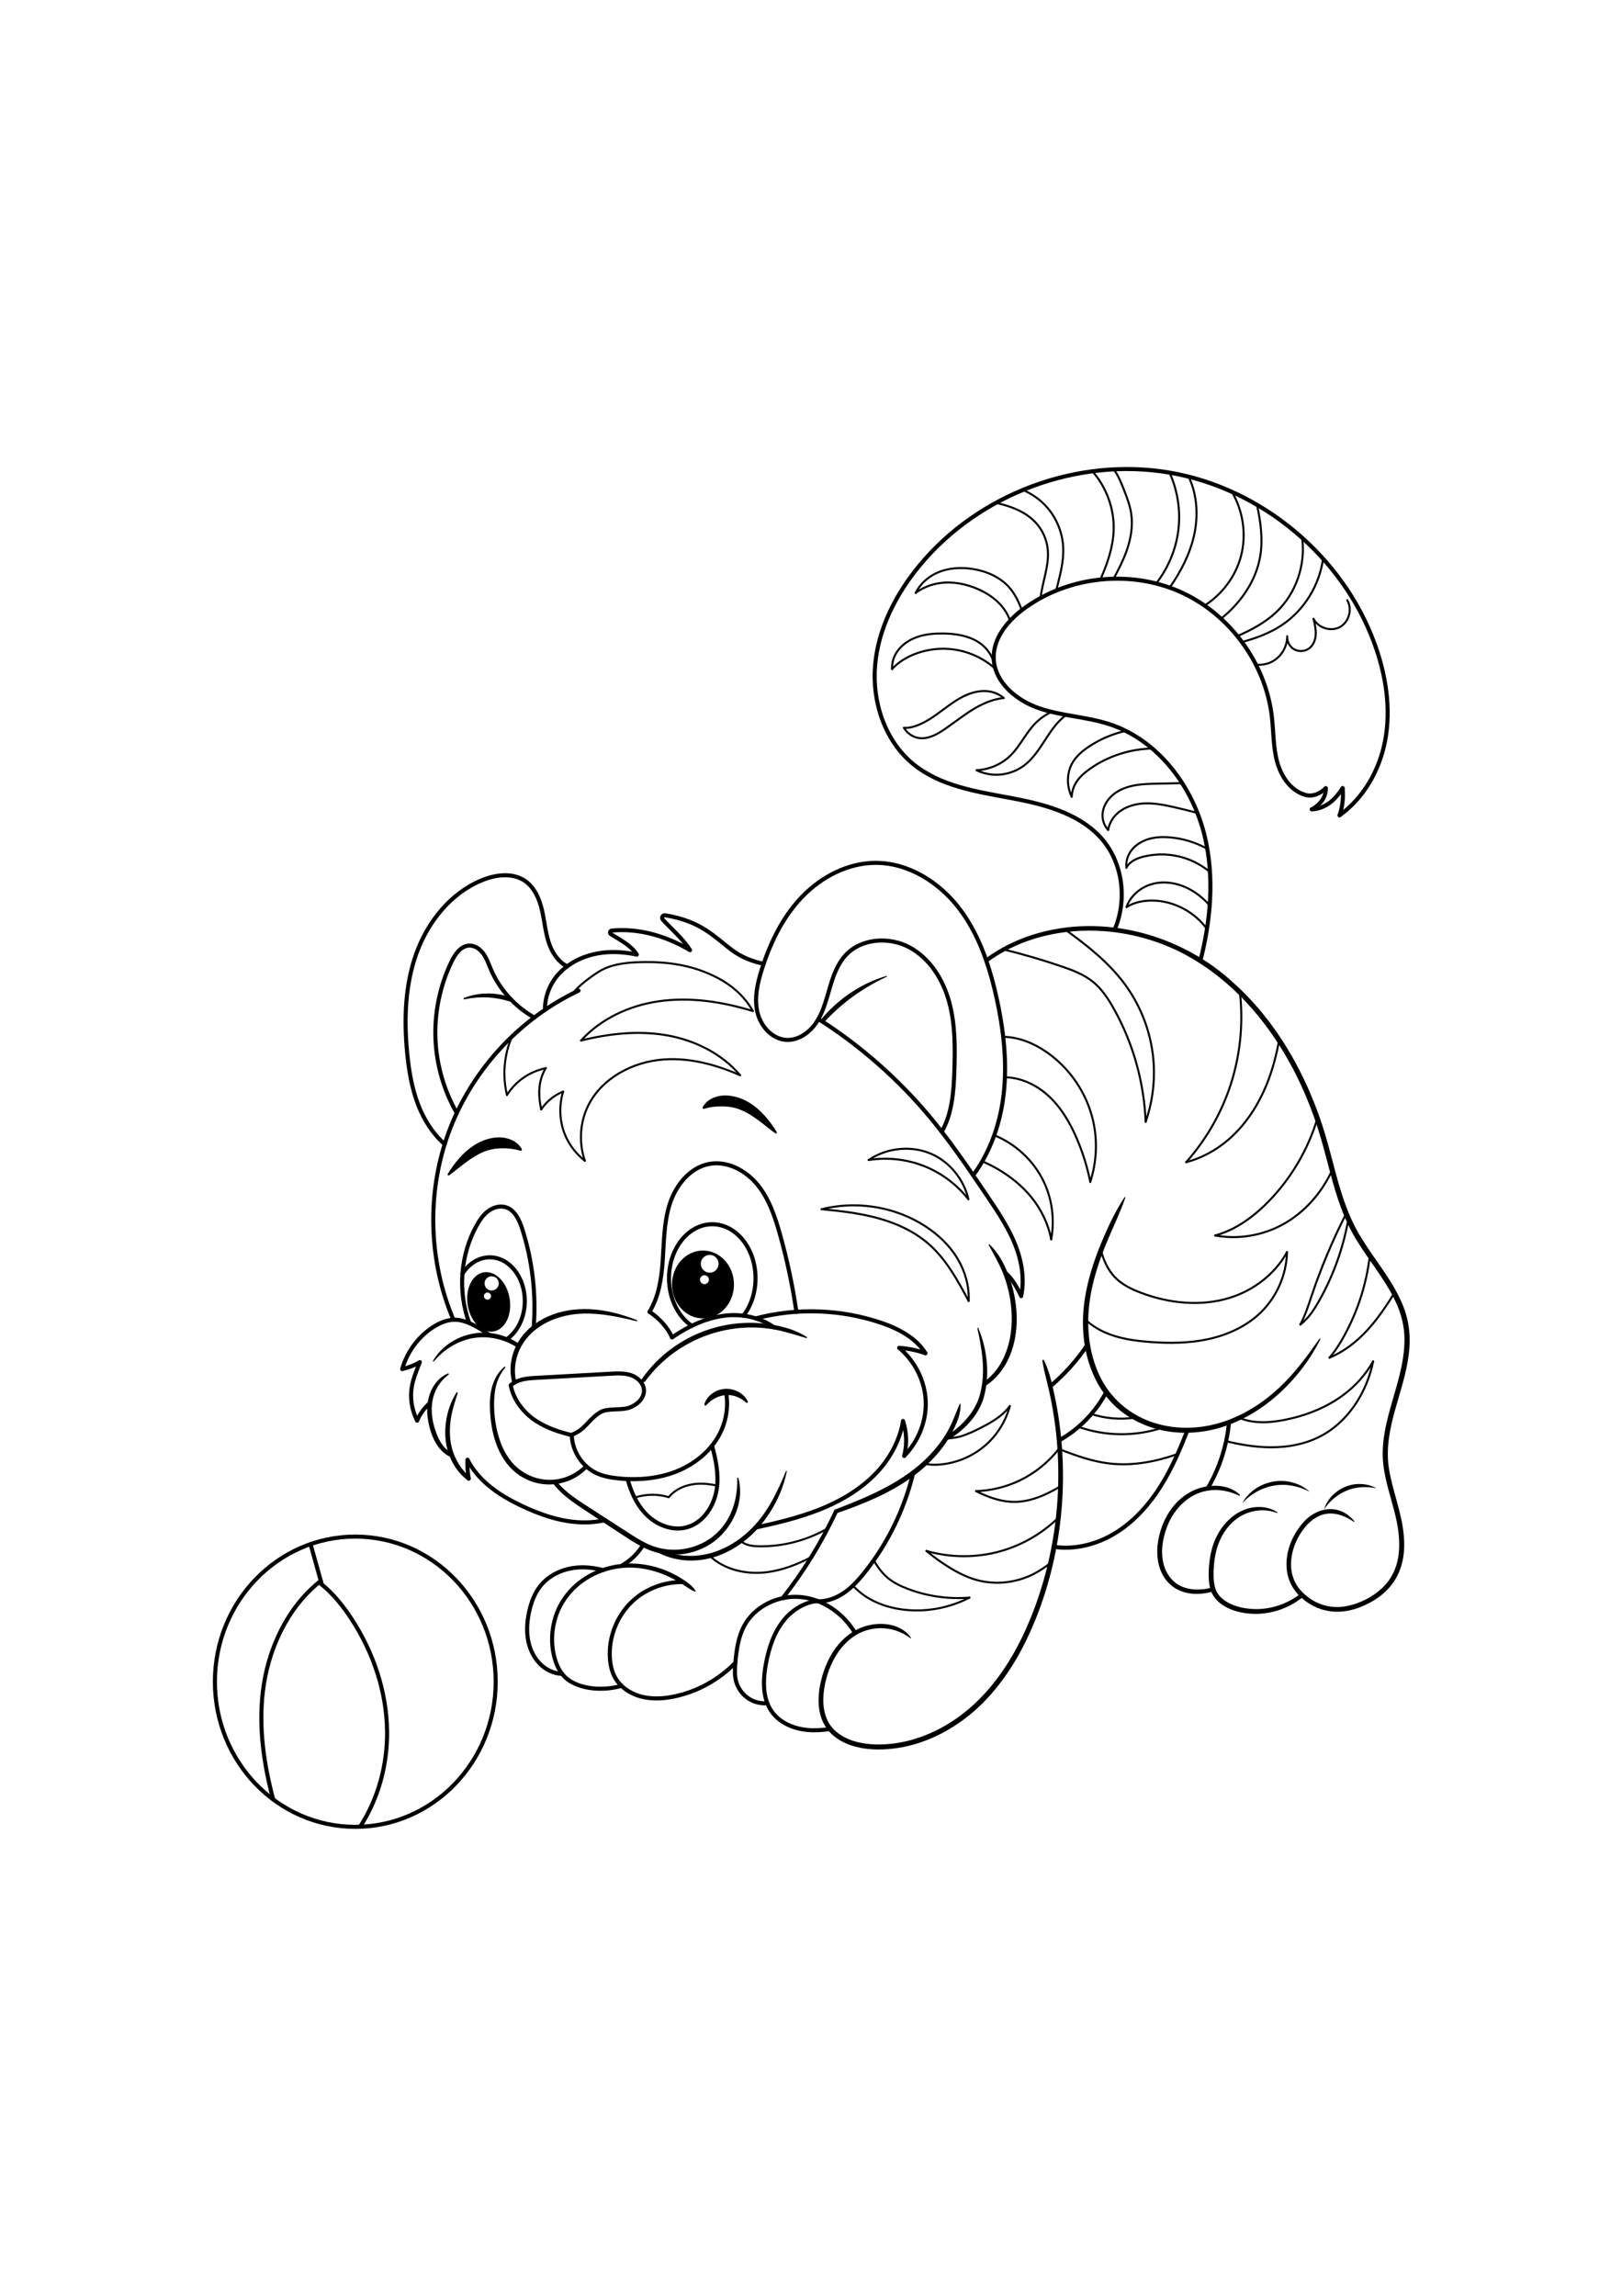 <?xml version="1.0" encoding="utf-8"?>
<!-- Generator: Adobe Illustrator 27.5.0, SVG Export Plug-In . SVG Version: 6.00 Build 0)  -->
<svg xmlns="http://www.w3.org/2000/svg" xmlns:xlink="http://www.w3.org/1999/xlink" viewBox="0 0 4000 4000" width="595" height="842" preserveAspectRatio="xMidYMid meet" data-scaled="true">
<rect style="fill:#FFFFFF;" width="4000" height="4000"/>
<g>
	<g>
		<path style="fill:none;stroke:#000000;stroke-width:10;stroke-linecap:round;stroke-linejoin:round;stroke-miterlimit:10;" d="
			M1259.659,2585.156c4.245-3.818,9.123-6.987,14.248-9.336c15.418-7.055,32.8-8.098,49.73-9.037
			c60.885-3.374,121.771-6.748,182.665-10.122c16.938-0.931,34.389-1.802,50.396,3.801c16.016,5.612,30.4,19.381,31.365,36.319
			c1.213,21.329-18.766,38.463-39.266,44.46c-20.509,5.996-50.91-0.276-69.139,10.86c-29.103,17.778-36.248,43.645-71.176,55.595"/>
		<path style="fill:none;stroke:#000000;stroke-width:10;stroke-linecap:round;stroke-linejoin:round;stroke-miterlimit:10;" d="
			M1259.659,2585.156c6.27,35.457,31.425,67.915,62.312,88.014c26.215,17.066,55.948,27.077,86.511,34.526"/>
		<path style="fill:none;stroke:#000000;stroke-width:10;stroke-linecap:round;stroke-linejoin:round;stroke-miterlimit:10;" d="
			M1409.994,2707.157c0.649,29.307,14.222,58.144,35.91,77.858c7.363,6.688,15.657,12.326,24.694,16.571
			c17.306,8.14,36.49,11.42,55.521,13.274c7.132,0.692,14.299,1.196,21.483,1.486c39.881,1.623,80.121-3.263,117.347-17.442
			c35.141-13.393,67.437-35.5,90.85-64.738c5.843-7.295,11.13-15.033,15.777-23.191c18.689-32.834,26.018-72.588,18.664-109.403"/>
		<g>
			<path d="M1737.02,2631.67c3.18-10.658,10.579-19.861,19.569-26.407c23.238-17.424,58.045-14.325,78.141,6.445
				c3.873,3.947,7.162,8.432,9.462,13.345c0.577,1.233,0.046,2.7-1.187,3.277c-0.929,0.435-1.994,0.24-2.707-0.412
				c-7.432-6.623-15.581-11.573-24.264-14.72c-21.794-8.365-45.721-3.045-63.759,11.224c-3.738,2.897-7.237,6.208-10.683,9.865
				C1739.697,2636.345,1736.202,2634.341,1737.02,2631.67L1737.02,2631.67z"/>
		</g>
		<g>
			<path d="M1449.513,2788.475c-43.756,46.549-114.077,54.625-167.369,19.495c-51.834-34.234-70.551-98.962-73.512-157.836
				c-1.189-19.818-0.759-40.184,4.409-59.527c5.103-19.312,15.099-38.086,30.645-50.884c0.674-0.552,1.667-0.453,2.219,0.221
				c0.495,0.603,0.467,1.466-0.03,2.034c-12.56,14.55-20.181,32.332-24.025,50.727c-9.393,49.912,0.675,122.354,28.293,165.393
				c30.118,49.54,90.264,72.898,145.301,53.369c17.599-6.276,33.709-16.626,46.85-29.91
				C1446.948,2776.976,1453.927,2783.512,1449.513,2788.475L1449.513,2788.475z"/>
		</g>
		<g>
			<path d="M1569.917,2427.139c-61.823-14.91-127.609-28.518-189.944-9.46c-53.507,15.982-97.703,53.531-108.139,110.248
				c-2.95,16.357-2.655,33.328,1.553,49.364c0.7,2.672-0.898,5.405-3.57,6.104c-2.613,0.685-5.288-0.839-6.058-3.405
				c-5.223-17.477-6.008-36.106-3.077-53.988c11.86-71.42,73.863-114.716,142.009-125.605c34.963-5.753,71.018-3.14,105.476,4.57
				c21.337,4.863,42.316,11.488,62.577,19.563c0.704,0.28,1.047,1.078,0.767,1.782
				C1571.257,2426.953,1570.568,2427.294,1569.917,2427.139L1569.917,2427.139z"/>
		</g>
		<g>
			<path d="M1582.969,2569.513c81.81-116.85,232.857-167.021,368.227-122.006c8.964,3.262,17.725,7.031,26.177,11.425
				c4.143,2.377,8.278,4.73,12.256,7.35c0.637,0.419,0.813,1.275,0.394,1.912c-0.347,0.525-0.981,0.732-1.553,0.563
				c-9.071-2.495-17.938-5.314-26.88-8.023c-8.923-2.518-17.807-5.025-26.744-7.427c-117.921-31.564-246.359,8.544-326.35,100.491
				c0-0.001-8.933,10.581-8.933,10.581l-8.468,10.964C1587.231,2580.567,1579.168,2575.208,1582.969,2569.513L1582.969,2569.513z"/>
		</g>
		<g>
			<path d="M1821.014,2813.894c17.433,65.277-21.469,137.929-79.719,168.968c-41.421,22.22-92.437,26.526-136.629,9.906
				c-18.612-6.977-36.025-17.203-52.58-27.755c-19.126-12.143-45.868-30.091-65.12-42.536c-18.93-12.715-46.314-30.111-64.9-42.974
				c-16.157-11.167-32.124-23.31-45.748-37.698c-4.56-4.862-8.884-9.965-12.904-15.322c-3.694-5.258,3.621-11.174,7.936-6.083
				c3.866,4.954,8.029,9.686,12.435,14.209c22.559,22.776,50.196,39.413,77.045,56.798c20.585,13.231,76.56,49.462,97.852,63.246
				c21.319,13.524,43.518,26.383,68.147,31.963c48.406,11.528,102.589-1.834,139.358-35.628
				c27.874-25.328,44.536-61.44,49.659-98.576c1.867-12.462,2.439-25.127,2.18-38.052c-0.023-0.845,0.649-1.548,1.494-1.564
				C1820.223,2812.779,1820.826,2813.247,1821.014,2813.894L1821.014,2813.894z"/>
		</g>
		<path style="fill:none;stroke:#000000;stroke-width:10;stroke-linecap:round;stroke-linejoin:round;stroke-miterlimit:10;" d="
			M1755.798,2734.167c9.943,35.021,17.032,71.17,11.728,106.96c-6.253,42.264-33.851,84.051-75.253,94.625
			c-37.259,9.515-77.61-8.482-103.193-37.199c-20.62-23.148-33.091-52.156-41.479-82.206"/>
		<g>
			<path d="M1625.143,2987.606c48.669,24.603,106.551,23.533,155.776,1.162c1.505-0.618,4.427-1.972,5.87-2.713
				c0,0,5.81-2.849,5.81-2.849l5.687-3.098c1.438-0.754,4.241-2.366,5.617-3.226c0,0,5.556-3.336,5.556-3.336l5.429-3.547
				c23.481-15.571,44.071-35.425,61.308-57.674c16.152-20.635,29.102-43.605,40.528-67.147c7.81-15.723,14.565-31.977,21.609-48.301
				c0.235-0.545,0.867-0.796,1.412-0.561c0.476,0.205,0.727,0.714,0.626,1.203c-7.2,34.955-21.076,68.642-40.32,99.07
				c-8.392,13.342-17.7,26.173-28.071,38.065c-22.219,25.618-49.48,47.26-80.09,62c-36.802,18.026-79.351,25.31-119.841,17.741
				c-17.968-3.265-35.477-9.228-51.555-17.935c-2.428-1.315-3.331-4.35-2.016-6.778
				C1619.774,2987.292,1622.738,2986.38,1625.143,2987.606L1625.143,2987.606z"/>
		</g>
		<path style="fill:none;stroke:#000000;stroke-width:10;stroke-linecap:round;stroke-linejoin:round;stroke-miterlimit:10;" d="
			M1657.251,2467.083c41.641-28.273,88.475-50.379,138.487-54.351c22.73-1.811,46.168,0.692,68.018,7.491h0.009
			c15.999,4.98,31.135,12.258,44.528,21.841l0.008,0.009"/>
		<g>
			<path d="M1067.93,2524.771c20.763-35.77,58.61-59.997,99.124-67.068c13.641-2.447,27.634-2.87,41.396-1.402
				c1.348,0.144,2.535,0.746,3.424,1.637c0.046,0.034-3.423-1.636-3.414-1.628c19.812,2.08,39.218,8.044,56.746,17.51
				c5.839,3.15,11.455,6.706,16.795,10.631c5.067,3.953-0.206,11.628-5.731,8.195c-15.461-10.229-32.734-17.708-50.791-21.893
				c-6.014-1.376-12.097-2.46-18.23-3.112c-1.35-0.143-2.543-0.752-3.431-1.645l3.424,1.637
				c-19.181-2.103-38.704-0.372-57.195,5.097c-7.646,2.298-15.337,5.235-22.542,8.703c-10.193,4.801-20.044,10.904-29.054,17.645
				c-10.407,7.853-19.845,17.023-28.501,27.102c-0.432,0.543-1.242,0.626-1.768,0.168
				C1067.714,2525.948,1067.621,2525.277,1067.93,2524.771L1067.93,2524.771z"/>
		</g>
		<path style="fill:none;stroke:#000000;stroke-width:10;stroke-linecap:round;stroke-linejoin:round;stroke-miterlimit:10;" d="
			M1863.757,2420.223h0.009c101.604-26.616,211.024-22.678,310.424,11.275c42.102,14.376,85.631,37.737,107.951,74.586"/>
		<path style="fill:none;stroke:#000000;stroke-width:10;stroke-linecap:round;stroke-linejoin:round;stroke-miterlimit:10;" d="
			M991.944,2545.052c11.856-41.769,39.036-79.148,75.441-102.885c16.631-10.848,35.781-19.082,55.632-18.613
			c16.451,0.393,32.194,6.705,46.792,14.29c13.342,6.936,26.078,15.025,38.036,24.122l0.008,0.008"/>
		<path style="fill:none;stroke:#000000;stroke-width:10;stroke-linecap:round;stroke-linejoin:round;stroke-miterlimit:10;" d="
			M991.944,2545.052c15.162-3.229,29.828-8.849,43.255-16.597v-0.009"/>
		<path style="fill:none;stroke:#000000;stroke-width:10;stroke-linecap:round;stroke-linejoin:round;stroke-miterlimit:10;" d="
			M1035.199,2528.447v0.009c-1.23,3.169-2.469,6.33-3.707,9.499c-6.321,16.204-12.684,32.527-15.734,49.653
			c-5.108,28.589-0.273,58.742,12.915,84.589"/>
		<g>
			<path d="M1112.178,2762.46c-38.241-16.318-54.006-64.576-58.125-102.841c-2.854-30.357,4.274-63.277,25.577-86.028
				c3.537-3.739,7.416-7.129,11.536-10.154c4.217-2.907,8.65-5.459,13.33-7.381c0.893-0.367,1.913,0.06,2.28,0.952
				c0.315,0.765,0.045,1.625-0.599,2.085c-7.694,5.691-14.466,12.301-20.22,19.853c-23.772,31.224-25.693,70.658-15.299,107.524
				c3.81,13.583,8.699,27.129,16.131,39.137c7.109,11.667,17.165,21.859,29.501,27.738
				C1122.008,2756.26,1118.262,2764.809,1112.178,2762.46L1112.178,2762.46z"/>
		</g>
		<path style="fill:none;stroke:#000000;stroke-width:10;stroke-linecap:round;stroke-linejoin:round;stroke-miterlimit:10;" d="
			M1028.673,2672.196c7.013-16.486,17.861-31.34,31.425-43.042"/>
		<g>
			<path d="M1152.865,2819.159c-24.089-18.082-40.876-44.856-49.035-73.664c-8.072-28.709-7.312-59.494-0.612-88.368
				c4.552-19.058,11.976-37.476,22.514-53.967c0.502-0.776,1.539-0.998,2.315-0.496c0.654,0.423,0.916,1.228,0.679,1.933
				c-2.994,9.159-5.995,18.186-8.567,27.303c-13.517,44.375-16.66,93.942,5.014,136.172c8.303,16.493,19.714,31.452,33.901,43.25
				C1163.9,2815.516,1158.172,2822.925,1152.865,2819.159L1152.865,2819.159z"/>
		</g>
		<path style="fill:none;stroke:#000000;stroke-width:10;stroke-linecap:round;stroke-linejoin:round;stroke-miterlimit:10;" d="
			M1152.921,2768.923v0.009c-0.735,15.478,0.29,31.041,3.032,46.296"/>
		<path style="fill:none;stroke:#000000;stroke-width:10;stroke-linecap:round;stroke-linejoin:round;stroke-miterlimit:10;" d="
			M1152.921,2768.923v0.009c12.309,23.866,30.229,44.836,50.764,62.278c25.822,21.927,55.709,38.583,86.417,52.882
			c35.124,16.357,71.87,29.896,110.146,35.918c30.024,4.715,61.116,4.655,90.654-2.101"/>
		<path style="fill:none;stroke:#000000;stroke-width:10;stroke-linecap:round;stroke-linejoin:round;stroke-miterlimit:10;" d="
			M2217.521,2492.896h0.009c21.995,1.486,43.785,5.945,64.61,13.188"/>
		<path style="fill:none;stroke:#000000;stroke-width:10;stroke-linecap:round;stroke-linejoin:round;stroke-miterlimit:10;" d="
			M2227.029,2673.375v0.008c-7.26,44.007-28.726,85.887-58.323,119.636c-39.933,45.536-93.601,77.354-150.002,99.443
			c-50.14,19.629-102.723,32.057-155.374,43.605"/>
		<path style="fill:none;stroke:#000000;stroke-width:10;stroke-linecap:round;stroke-linejoin:round;stroke-miterlimit:10;" d="
			M2217.521,2492.896h0.009c38.541,32.382,63.38,81.164,65.387,131.594c1.973,49.61-18.211,99.4-53.001,134.669"/>
		<path style="fill:none;stroke:#000000;stroke-width:10;stroke-linecap:round;stroke-linejoin:round;stroke-miterlimit:10;" d="
			M2227.029,2673.375v0.008c9.003,27.521,9.977,57.691,2.887,85.776"/>
		<path style="fill:none;stroke:#000000;stroke-width:10;stroke-linecap:round;stroke-linejoin:round;stroke-miterlimit:10;" d="
			M1601.73,2404.148c22.456-36.508,29.426-81.266,32.467-124.436c3.374-48.013,2.947-97.111,17.98-142.844
			c15.033-45.724,49.704-88.749,97.043-97.453c44.315-8.149,89.765,16.007,118.406,50.789
			c28.64,34.773,43.401,78.712,55.607,122.079c17.724,62.927,31.331,127.007,40.727,191.702"/>
		<path style="fill:none;stroke:#000000;stroke-width:10;stroke-linecap:round;stroke-linejoin:round;stroke-miterlimit:10;" d="
			M1601.73,2404.148c15.879,10.353,29.93,23.515,41.274,38.703c5.62,7.517,10.609,15.614,14.248,24.233"/>
		<path style="fill:none;stroke:#000000;stroke-width:10;stroke-linecap:round;stroke-linejoin:round;stroke-miterlimit:10;" d="
			M1157.107,2431.797c-28.367-77.645-22.063-167.666,18.057-240.083c7.457-13.462,16.238-26.591,28.529-35.85
			s28.666-14.171,43.409-9.738c22.474,6.757,33.68,31.451,40.847,53.804c25.147,78.43,34.688,161.806,28.077,243.892"/>
		<path style="fill:none;stroke:#000000;stroke-width:10;stroke-linecap:round;stroke-linejoin:round;stroke-miterlimit:10;" d="
			M1386.231,3296.777c-17.69-0.76-35.201-7.969-48.816-19.467c-18.578-15.691-30.204-38.643-34.85-62.517
			c-4.647-23.874-2.699-48.662,2.605-72.4c5.048-22.55,13.334-44.819,27.803-62.833c20.466-25.463,52.216-40.479,84.649-44.408
			c23.182-2.802,46.681-0.307,69.333,5.637"/>
		<g>
			<g>
				<path d="M1534.174,3331c-41.437,11.751-92.517,10.639-130.279-11.786c-19.799-11.827-32.669-32.803-39.305-54.317
					c-10.029-31.917-10.651-66.662-2.364-99.033c13.732-56.541,55.56-101.839,108.724-124.256
					c19.152-8.15,39.486-13.564,60.19-15.792c0.18-0.019,0.367-0.029,0.545-0.029c-0.573,0.016-0.91,0.066-1.323,0.179
					c-2.033,0.506-3.717,2.633-3.665,4.768c0,0,4.464-4.927,4.464-4.927c25.22-2.81,50.941-0.878,75.618,4.835
					c25.72,5.89,50.373,16.342,72.784,30.223c9.617,6.294,19.68,12.552,27.705,20.877c2.922,3.061,5.64,6.347,7.846,10.13
					c0.395,0.678,0.166,1.547-0.512,1.942c-0.396,0.23-0.857,0.248-1.25,0.088c-11.554-4.876-21.083-12.561-31.538-19.178
					c-2.081-1.214-5.814-3.609-7.781-4.74c-18.331-10.717-37.775-19.531-58.096-25.64c-5.632-1.706-11.852-3.383-17.568-4.598
					c-21.622-4.787-44.118-6.288-66.137-3.998c0,0,4.464-4.927,4.464-4.927c0.033,2.671-2.346,5.025-5.017,4.965l0.539-0.029
					c-19.71,2.121-39.094,7.281-57.332,15.042c-50.38,21.271-89.945,63.922-102.967,117.524
					c-6.557,25.516-7.164,52.509-1.817,78.297c4.372,20.045,12.06,40.472,27.045,54.83c32.478,30.185,93.531,31.936,134.259,19.94
					C1537.796,3319.734,1540.48,3328.975,1534.174,3331L1534.174,3331z"/>
			</g>
		</g>
		<path style="fill:none;stroke:#000000;stroke-width:10;stroke-linecap:round;stroke-linejoin:round;stroke-miterlimit:10;" d="
			M1684.79,3070.463c-46.006-1.17-92.405,16.212-125.922,47.843c-37.695,35.559-58.357,88.432-54.77,140.127
			c1.11,16.016,4.519,32.117,12.146,46.245c4.348,8.046,9.977,15.23,16.545,21.517c13.385,12.804,30.631,21.824,48.671,26.514
			c26.881,6.996,55.402,5.176,82.573-0.589c56.486-11.993,109.104-41.291,149.37-82.641"/>
		<path style="fill:none;stroke:#000000;stroke-width:10;stroke-linecap:round;stroke-linejoin:round;stroke-miterlimit:10;" d="
			M1586.526,2977.982c-13.163,22.038-32.339,40.445-54.838,52.805h-0.008"/>
		<path style="fill:none;stroke:#000000;stroke-width:10;stroke-linecap:round;stroke-linejoin:round;stroke-miterlimit:10;" d="
			M1892.272,3368.99c-12.949,1.076-26.18-1.204-37.908-6.816c-18.988-9.088-33.663-26.753-39.121-47.082
			c-3.963-14.777-3.203-30.34-1.837-45.613c0.077-0.948,0.171-1.896,0.256-2.844c2.844-30.332,7.218-61.304,21.602-88.159
			c26.283-49.064,85.11-76.713,140.486-71.11c13.735,1.392,27.146,4.647,39.975,9.507c0.82,0.307,1.64,0.632,2.46,0.957
			c37.473,14.837,69.795,43.247,90.559,78.097"/>
		<path style="fill:none;stroke:#000000;stroke-width:10;stroke-linecap:round;stroke-linejoin:round;stroke-miterlimit:10;" d="
			M2015.723,3116.871c-30.896,3.323-60.424,21.047-80.754,45.169c-26.274,31.177-39.249,71.486-46.484,111.606
			c-5.697,31.596-7.577,66.087,3.784,95.343c2.921,7.551,6.722,14.751,11.574,21.465c20.218,28.017,55.419,42.111,89.868,44.75
			c17.912,1.367,35.798,0.034,53.591-2.588"/>
		<path style="fill:none;stroke:#000000;stroke-width:10;stroke-linecap:round;stroke-linejoin:round;stroke-miterlimit:10;" d="
			M1930.28,3109.986c51.772-66.01,95.958-137.958,131.415-213.988"/>
		<g>
			<path d="M2059.979,2891.302c83.164-31.939,168.326-67.392,231.214-132.484c23.896-24.921,44.568-53.506,58.113-85.369
				c5.071-12.018,9.716-24.188,14.796-36.223c0.866-2.059,1.797-4.117,2.839-6.166c0.252-0.497,0.859-0.695,1.356-0.443
				c0.341,0.173,0.541,0.515,0.551,0.872c0.355,11.389-1.696,22.591-4.954,33.41c-19.716,57.742-61.019,106.114-109.171,142.549
				c-57.229,42.793-124.359,70.063-191.313,93.246C2057.463,2902.592,2053.783,2894.051,2059.979,2891.302L2059.979,2891.302z"/>
		</g>
		<path style="fill:none;stroke:#000000;stroke-width:10;stroke-linecap:round;stroke-linejoin:round;stroke-miterlimit:10;" d="
			M2009.692,3117.323c2.827,0.308,5.663,0.478,8.49,0.504c21.79,0.214,43.392-7.816,61.646-19.962
			c8.414-5.595,16.195-12.018,23.498-18.98c10.609-10.096,20.227-21.32,29.358-32.792c7.619-9.575,14.957-19.381,21.995-29.392
			c45.485-64.678,78.644-138.009,97.111-214.885"/>
		<g>
			<path d="M2245.483,3208.952c-45.653-34.75-108.954-33.209-152.161,4.832c-25.282,21.785-42.165,51.908-52.272,83.439
				c-14.326,45.988-19.782,105.411,19.459,140.511c26.072,23.126,61.886,31.443,96.096,32.825
				c104.654,3.656,204.787-50.563,273.464-127.268c49.363-54.392,85.597-119.673,112.964-187.601
				c73.052-182.437,86.535-388.002,38.982-578.628c-4.384-17.42-8.795-34.705-11.392-52.572c-0.159-1.131,0.63-2.177,1.761-2.335
				c0.895-0.125,1.74,0.349,2.131,1.11c15.924,32.664,22.267,68.821,29.712,104.1c34.137,177.559,17.491,364.911-49.623,532.959
				c-27.033,67.273-62.348,131.833-110.53,186.452c-71.54,82.065-177.075,140.114-287.927,136.093
				c-45.651-1.618-96.962-16.969-121.826-58.356c-23.976-40.406-16.716-93.107-2.351-135.63
				c7.829-22.901,19.413-44.684,34.749-63.471c20.456-24.582,46.957-42.904,78.641-49.205c31.663-6.463,68.326-2.257,92.457,20.948
				c3.339,3.253,6.338,6.819,8.889,10.649C2247.232,3208.586,2246.222,3209.529,2245.483,3208.952L2245.483,3208.952z"/>
		</g>
		<g>
			<path d="M2329.926,2712.517c34.92-20.691,65.802-51.111,81.48-88.936c3.511-8.683,5.961-17.856,7.931-27.034
				c10.876-50.333,1.756-102.284-9.048-151.983c-0.131-0.62,0.264-1.229,0.885-1.361c0.542-0.115,1.078,0.177,1.291,0.666
				c6.478,14.978,11.477,30.706,15.081,46.656c9.773,44.163,10.218,91.631-4.759,134.851
				c-11.138,29.044-31.213,53.928-54.979,73.594c-10.258,8.47-21.299,15.997-33.051,22.303c-2.433,1.306-5.465,0.391-6.77-2.042
				C2326.696,2716.832,2327.574,2713.847,2329.926,2712.517L2329.926,2712.517z"/>
		</g>
		<path style="fill:none;stroke:#000000;stroke-width:10;stroke-linecap:round;stroke-linejoin:round;stroke-miterlimit:10;" d="
			M2590.13,2587.607c35.115-29.443,66.002-63.935,91.448-102.04"/>
		<g>
			<path d="M2440.161,2237.77c23.691,22.302,38.456,52.17,49.49,82.385c28.838,81.119,26.808,189.409-40.044,251.555
				c-6.091,5.549-12.674,10.561-19.618,15.006c-2.326,1.489-5.418,0.81-6.907-1.516c-1.471-2.295-0.824-5.341,1.425-6.847
				c12.615-8.643,23.714-19.453,32.981-31.646c54.711-72.958,44.286-188.61,3.097-265.807c-5.086-10.156-11.131-21.122-16.64-31.143
				c-1.919-3.499-3.898-6.954-5.746-10.512c-0.313-0.613-0.07-1.363,0.542-1.676
				C2439.222,2237.322,2439.789,2237.421,2440.161,2237.77L2440.161,2237.77z"/>
		</g>
		<path style="fill:none;stroke:#000000;stroke-width:10;stroke-linecap:round;stroke-linejoin:round;stroke-miterlimit:10;" d="
			M2478.779,2307.31c7.081,6.304,13.394,13.547,18.886,21.243c8.149,11.412,14.692,23.832,20.628,36.559"/>
		<path style="fill:none;stroke:#000000;stroke-width:10;stroke-linecap:round;stroke-linejoin:round;stroke-miterlimit:10;" d="
			M2611.809,2721.012c49.175-27.393,90.115-69.385,116.424-119.14"/>
		<path style="fill:none;stroke:#000000;stroke-width:10;stroke-linecap:round;stroke-linejoin:round;stroke-miterlimit:10;" d="
			M2599.346,2983.577c50.046,7.363,102.501-5.518,146.363-31.22c49.371-28.931,88.569-73.023,118.679-121.686
			c26.138-42.239,45.861-88.04,63.824-134.405"/>
		<g>
			<path d="M2775.196,2122.49c-11.674,34.14-27.235,66.602-41.424,99.673c-14.013,32.836-26.46,66.516-35.514,101.001
				c-18.237,68.214-21.207,141.863,1.681,209.264c49.326,148.72,213.889,192.03,348.368,130.34
				c62.593-27.629,115.203-74.139,157.415-127.431c16.979-20.865,32.506-42.792,48.041-64.796c0.418-0.599,1.247-0.743,1.842-0.319
				c0.534,0.38,0.699,1.085,0.417,1.655c-12.02,24.316-26.518,47.524-42.865,69.257c-42.241,55.479-96.353,103.033-160.17,132.027
				c-89.683,41.827-198.564,40.871-280.566-18.076c-61.038-43.382-93.426-117.152-100.137-190.215
				c-8.609-85.437,16.935-169.856,50.597-247.386c14.307-33.238,30.405-65.691,50.3-95.98c0.346-0.521,1.049-0.663,1.57-0.318
				C2775.185,2121.475,2775.355,2122.016,2775.196,2122.49L2775.196,2122.49z"/>
		</g>
		<g>
			<path d="M2992.753,3093.399c-104.621,29.115-159.655-49.776-131.557-146.819c6.114-20.867,15.608-40.899,28.763-58.281
				c20.78-28.182,52.437-49.108,87.415-53.963c0,0-4.501,5.253-4.501,5.253c-0.021-2.661,1.943-4.886,4.5-5.262
				c14.122-2.06,28.678-2.021,42.646,1.142c12.182,2.776,23.798,8.104,33.495,15.991c1.344,1.156,2.655,2.34,3.933,3.543
				c0.587,0.553,0.615,1.477,0.062,2.064c-0.46,0.489-1.162,0.583-1.73,0.301c-6.088-2.849-12.234-5.455-18.599-7.545
				c-12.51-4.049-25.479-6.289-38.606-6.479c-6.543-0.063-13.098,0.445-19.565,1.49l4.499-5.253
				c0.022,2.665-1.943,4.886-4.501,5.262c-46.987,7.001-83.687,44.611-100.347,87.687c-12.262,31.577-17.916,68.323-6.878,100.861
				c7.546,22.416,24.317,41.724,46.918,49.616c22.943,8.36,47.84,6.69,71.51,0.722
				C2996.568,3082.298,2999.033,3091.465,2992.753,3093.399L2992.753,3093.399z"/>
		</g>
		<path style="fill:none;stroke:#000000;stroke-width:10;stroke-linecap:round;stroke-linejoin:round;stroke-miterlimit:10;" d="
			M3030.901,2676.134c-1.427,15.76-3.835,31.434-7.175,46.903c-8.841,40.949-24.25,80.48-45.536,116.543v0.009"/>
		<g>
			<path d="M3213.934,3106.33c-36.62,30.583-85.727,45.995-133.251,41.736c-17.819-1.62-36.028-5.738-52.235-13.481
				c-18.162-8.667-34.902-22.815-41.997-42.211c-9.887-26.726-5.583-74.635,1.821-102.28
				c11.517-44.677,43.005-87.088,88.437-100.853c16.642-4.859,34.663-5.571,51.422-0.906c7.883,2.133,15.509,5.629,22.223,10.157
				c0.409,0.278,0.517,0.834,0.239,1.244c-0.24,0.354-0.689,0.483-1.071,0.331c-32.046-12.196-67.871-7.183-95.724,11.425
				c-27.849,18.775-46.076,49.381-54.285,81.573c-6.708,25.979-11.247,74.115-0.211,98.628c4.384,9.598,11.767,17.539,20.386,23.682
				c23.209,16.479,54.883,22.244,83.01,21.51c20.942-0.464,41.948-5.158,61.406-12.859c15.473-6.469,30.352-14.947,43.473-25.416
				C3212.738,3094.61,3218.899,3101.92,3213.934,3106.33L3213.934,3106.33z"/>
		</g>
		<g>
			<path d="M3063.5,2875.821c22.927-43.014,78.19-64.443,124.668-50.766c15.497,4.305,30.068,11.939,41.613,22.668
				c-13.924-7.281-28.463-12.384-43.36-15.002C3141.044,2824.06,3094.513,2841.955,3063.5,2875.821L3063.5,2875.821z"/>
		</g>
		<g>
			<path d="M3265.246,2891.073c11.36-38.348,52.038-64.736,91.625-62.419c13.192,0.604,26.254,3.979,37.457,10.429
				c-12.635-2.516-25.105-3.467-37.366-2.567C3319.465,2838.753,3286.194,2860.121,3265.246,2891.073L3265.246,2891.073z"/>
		</g>
		<path style="fill:none;stroke:#000000;stroke-width:10;stroke-linecap:round;stroke-linejoin:round;stroke-miterlimit:10;" d="
			M1118.142,2423.615c-61.287-144.167-66.216-311.68-12.736-458.991c55.632-153.247,173.79-282.723,321.229-352.27"/>
		<path style="fill:none;stroke:#000000;stroke-width:10;stroke-linecap:round;stroke-linejoin:round;stroke-miterlimit:10;" d="
			M1344.094,1659.521c-0.769-30.725,10.993-62.022,31.203-85.546c6.953-8.089,14.777-15.307,23.268-21.653
			c25.266-18.903,56.435-30.127,87.971-33.8c27.88-3.246,56.059-0.991,83.598,4.766"/>
		<path style="fill:none;stroke:#000000;stroke-width:10;stroke-linecap:round;stroke-linejoin:round;stroke-miterlimit:10;" d="
			M1701.489,1512.21c-57.084-33.808-124.932-54.616-192.676-48.124c-4.655,0.444-6.065,6.552-2.076,8.994
			c24.224,14.803,51.763,29.461,63.397,50.208"/>
		<path style="fill:none;stroke:#000000;stroke-width:10;stroke-linecap:round;stroke-linejoin:round;stroke-miterlimit:10;" d="
			M1701.489,1512.21c-16.34-26.864-45.562-51.703-66.976-75.167c-4.109-4.501-0.196-11.659,5.817-10.669
			c89.347,14.718,120.797,53.036,164.659,85.819c22.772,17.024,49.969,28.171,78.26,33.8"/>
		<path style="fill:none;stroke:#000000;stroke-width:10;stroke-linecap:round;stroke-linejoin:round;stroke-miterlimit:10;" d="
			M1126.485,1913.903c-31.135-54.454-49.294-116.304-52.421-178.958c-3.331-66.711,10.37-134.199,39.446-194.325
			c9.011-18.63,23.02-38.848,43.708-39.54c14.051-0.478,26.872,8.815,35.03,20.261c8.149,11.454,12.659,25.019,18.177,37.943
			c21.371,50.063,59.818,92.567,107.242,119.2"/>
		<path style="fill:none;stroke:#000000;stroke-width:10;stroke-linecap:round;stroke-linejoin:round;stroke-miterlimit:10;" d="
			M1096.623,1990.667c-29.794-26.018-51.438-60.851-65.652-97.897c-15.666-40.838-22.789-84.461-26.949-127.998
			c-7.85-82.317-5.091-167.196,23.08-244.943c28.179-77.739,84.324-147.892,160.696-179.59
			c34.338-14.248,76.235-19.603,106.883,1.427c23.618,16.212,35.61,44.742,41.991,72.673c6.381,27.923,8.456,56.956,18.228,83.88
			c8.089,22.268,22.986,43.657,43.665,54.103"/>
		<path style="fill:none;stroke:#000000;stroke-width:10;stroke-linecap:round;stroke-linejoin:round;stroke-miterlimit:10;" d="
			M2322.354,1960.02c25.164-42.828,29.546-98.187,31.16-149.31c1.802-57.059,2.358-115.049-12.599-170.151
			c-14.957-55.094-47.5-107.771-97.709-134.934c-50.217-27.163-119.208-22.738-157.851,19.287
			c-20.423,22.191-30.639,51.729-39.113,80.668c-7.653,26.129-14.538,53.002-27.923,76.56c-1.444,2.545-2.964,5.048-4.57,7.508
			c-16.486,25.258-44.246,45.544-74.365,43.964c-35.559-1.862-63.832-34.184-71.733-68.906
			c-7.901-34.714,0.359-70.982,11.078-104.935c1.452-4.604,2.964-9.199,4.519-13.778c20.594-60.612,50.328-118.833,94.566-164.941
			c47.578-49.585,113.469-84.025,182.195-83.914c80.455,0.12,155.631,47.578,204.746,111.316
			c29.905,38.814,51.319,83.077,67.403,129.501c10.344,29.811,18.493,60.501,25.301,91.217
			c7.073,31.938,12.838,64.328,16.545,96.881c3.784,33.159,5.45,66.497,4.203,99.708c-0.7,19.014-2.349,37.994-5.099,56.871
			c-4.254,29.17-11.275,58.144-21.192,85.998c-7.944,22.294-17.741,43.87-29.452,64.268c-6.859,11.958-14.384,23.516-22.576,34.568"
			/>
		<path style="fill:none;stroke:#000000;stroke-width:10;stroke-linecap:round;stroke-linejoin:round;stroke-miterlimit:10;" d="
			M2018.32,1682.14c103.475,65.857,196.708,147.798,275.241,242.022c9.814,11.788,19.407,23.746,28.794,35.858
			c27.069,34.885,52.566,70.982,77.533,107.447c11.719,17.126,23.328,34.321,34.927,51.515c27.863,41.282,56,83.128,72.75,130.031
			c13.214,37.011,18.732,78.003,10.728,116.099"/>
		<g>
			<path d="M3338.835,2921.864c-40.11-26.912-78.795-29.935-114.207,6.056c-37.753,40.081-57.65,108.283-22.708,155.948
				c7.178,10.004,16.597,18.498,26.598,25.662c24.573,17.797,55.484,25.587,85.539,21.198c40.158-5.711,84.98-29.676,109.417-62.407
				c35.877-47.519,30.284-111.523,16.616-166.239c-9.782-39.677-23.567-78.958-28.531-119.809
				c-13.338-111.146,57.626-212.384,51.605-322.732c-1.712-27.1-9.065-53.444-20.381-78.141
				c-18.367-40.303-44.796-75.69-69.966-112.32c-0.772-1.121-1.141-2.398-1.138-3.664l1.139,3.658
				c-8.633-12.526-17.167-25.194-25.225-38.241c-16.298-25.999-29.647-54.006-40.295-82.801
				c-21.302-57.117-33.612-116.915-50.843-175.114c-11.34-37.934-21.517-66.245-37.422-104.011
				c-59.495-139.32-156.214-267.709-290.184-342.224c-113.597-62.865-253.31-80.567-377.99-42.51
				c-41.376,12.814-80.853,32.052-115.723,57.802c-2.223,1.642-5.358,1.169-6.997-1.057c-1.637-2.224-1.182-5.339,1.042-6.977
				c35.677-26.612,76.117-46.566,118.515-59.918c171.204-53.681,364.628-1.36,494.904,119.525
				c82.502,74.082,144.485,168.917,188.12,270.35c16.221,38.285,26.6,67.277,38.058,105.369
				c17.234,58.06,29.448,117.575,50.583,174.265c5.239,14.031,11.022,27.832,17.514,41.318
				c12.909,26.893,29.386,52.035,46.552,76.908c0.774,1.121,1.143,2.4,1.139,3.667l-1.137-3.656
				c25.219,36.663,52.468,73.292,71.103,114.309c20.045,43.373,25.736,86.632,19.482,133.869
				c-11.537,93.203-62.44,180.807-49.398,276.199c8.227,57.083,32.28,110.918,37.167,168.728
				c8.008,81.75-25.259,142.692-101.895,175.035c-50.535,21.906-104.255,18.222-147.175-18.09
				c-19.634-16.145-33.972-39.007-38.321-64.198c-7.96-45.886,11.103-93.964,42.38-127.362
				c21.676-22.859,54.982-36.744,86.044-26.33c7.535,2.45,14.547,6.159,20.798,10.71c6.252,4.556,11.807,9.909,16.41,15.946
				c0.297,0.39,0.222,0.946-0.167,1.243C3339.549,2922.057,3339.14,2922.061,3338.835,2921.864L3338.835,2921.864z"/>
		</g>
		<path style="fill:none;stroke:#000000;stroke-width:10;stroke-linecap:round;stroke-linejoin:round;stroke-miterlimit:10;" d="
			M2748.442,1462.463c32.578-74.544,20.543-169.161-35.474-229.201c-56.965-61.073-143.98-82.018-226.109-97.154
			c-82.137-15.144-168.956-29.23-233.847-81.804c-70.76-57.324-102.783-153.974-94.882-244.704
			c7.893-90.73,51.677-175.473,109.659-245.703c146.124-177.002,389.982-267.596,616.227-228.936
			c226.245,38.66,426.182,205.087,505.244,420.561c28.248,76.995,41.854,161.046,26.368,241.578
			c-13.812,71.887-52.865,140.52-112.094,182.716"/>
		<path style="fill:none;stroke:#000000;stroke-width:10;stroke-linecap:round;stroke-linejoin:round;stroke-miterlimit:10;" d="
			M2960.278,1538.476c25.548-100.365,34.671-205.232,11.036-305.47c-29.11-123.42-114.784-238.246-235.282-277.726
			c-56.247-18.425-116.988-20.065-173.013-39.138c-56.034-19.082-110.53-64.003-112.452-123.163
			c-1.657-51.071,36.166-95.104,77.653-124.94c108.506-78.037,258.857-93.677,381.107-39.642
			c122.258,54.044,211.886,175.763,227.21,308.545c4.288,37.139,3.22,75.159,13.035,111.239
			c9.823,36.08,33.663,71.435,69.692,81.437c17.989,4.997,35.559-2.563,50.166-16.494"/>
		<path style="fill:none;stroke:#000000;stroke-width:10;stroke-linecap:round;stroke-linejoin:round;stroke-miterlimit:10;" d="
			M3269.429,1113.123c0.171,2.904,0.06,5.808-0.35,8.687c-2.417,16.981-14.606,31.331-29.119,40.479
			c-1.631,1.025-3.297,1.999-4.98,2.921"/>
		<path style="fill:none;stroke:#000000;stroke-width:10;stroke-linecap:round;stroke-linejoin:round;stroke-miterlimit:10;" d="
			M3234.98,1165.21c17.656-0.478,35.542-8.482,49.175-20.193c10.66-9.157,19.279-20.21,26.872-32.057c0-0.009,0-0.009,0-0.009"/>
		<path style="fill:none;stroke:#000000;stroke-width:10;stroke-linecap:round;stroke-linejoin:round;stroke-miterlimit:10;" d="
			M3311.027,1112.952c0,0,0,0,0,0.009c2.323,22.465-0.265,45.451-7.491,66.856"/>
		<path style="fill:none;stroke:#000000;stroke-width:10;stroke-linecap:round;stroke-linejoin:round;stroke-miterlimit:10;" d="
			M1804.443,2440.278h0.009c0,0,0.009,0,0.009-0.009"/>
		<path style="fill:none;stroke:#000000;stroke-width:10;stroke-linecap:round;stroke-linejoin:round;stroke-miterlimit:10;" d="
			M1706.017,2438.587c-33.441-22.473-56.162-66.574-56.162-117.304c0-73.536,47.757-133.149,106.669-133.149
			c58.912,0,106.678,59.613,106.678,133.149c0,35.867-11.36,68.428-29.836,92.362"/>
		
			<line style="fill:none;stroke:#000000;stroke-width:10;stroke-linecap:round;stroke-linejoin:round;stroke-miterlimit:10;" x1="1747.248" y1="2453.936" x2="1747.239" y2="2453.936"/>
		<path style="fill:none;stroke:#000000;stroke-width:10;stroke-linecap:round;stroke-linejoin:round;stroke-miterlimit:10;" d="
			M1140.434,2310.11c15.819-24.66,40.146-40.445,67.42-40.445c47.688,0,86.348,48.261,86.348,107.788
			c0,40.949-18.288,76.56-45.229,94.796"/>
		
			<ellipse transform="matrix(0.986 -0.165 0.165 0.986 -376.707 232.039)" cx="1206.057" cy="2379.795" rx="52.358" ry="73.858"/>
		<ellipse cx="1733.622" cy="2336.664" rx="76.371" ry="83.686"/>
		<path style="fill:none;stroke:#000000;stroke-width:5;stroke-linecap:round;stroke-linejoin:round;stroke-miterlimit:10;" d="
			M2154.68,3016.702c9.242,15.64,19.68,30.469,33.373,42.265c14.615,12.599,32.288,21.132,50.311,28.017
			c48.278,18.442,100.707,25.856,152.222,21.756"/>
		<path style="fill:none;stroke:#000000;stroke-width:5;stroke-linecap:round;stroke-linejoin:round;stroke-miterlimit:10;" d="
			M2103.327,3078.885c11.924,13.137,26.112,24.293,41.539,33.091c27,15.418,57.657,23.84,88.595,26.958
			c53.813,5.424,109.095-5.381,157.125-30.195"/>
		<path style="fill:none;stroke:#000000;stroke-width:5;stroke-linecap:round;stroke-linejoin:round;stroke-miterlimit:10;" d="
			M2284.848,2993.673c59.246,17.015,123.257,17.28,182.605,0.555c53.395-15.051,102.817-43.811,142.528-82.539"/>
		<path style="fill:none;stroke:#000000;stroke-width:5;stroke-linecap:round;stroke-linejoin:round;stroke-miterlimit:10;" d="
			M2284.848,2993.673c17.211,14.478,35.465,27.709,54.582,39.574c21.764,13.505,44.827,25.301,69.513,32.108
			c46.715,12.864,98.145,6.791,141.161-15.529c14.513-7.525,28.017-16.768,40.975-26.77"/>
		<path style="fill:none;stroke:#000000;stroke-width:5;stroke-linecap:round;stroke-linejoin:round;stroke-miterlimit:10;" d="
			M2407.123,2846.157c37.43-1.273,74.595-10.378,108.318-26.684c37.208-17.989,70.154-44.708,95.531-77.329"/>
		<path style="fill:none;stroke:#000000;stroke-width:5;stroke-linecap:round;stroke-linejoin:round;stroke-miterlimit:10;" d="
			M2407.123,2846.157c31.041,15.76,64.49,27.479,99.033,26.411c24.122-0.752,47.731-7.764,69.777-17.604
			c13.539-6.048,26.556-13.146,39.36-20.654"/>
		<path style="fill:none;stroke:#000000;stroke-width:5;stroke-linecap:round;stroke-linejoin:round;stroke-miterlimit:10;" d="
			M2490.379,2636.483c-6.509,8.823-14.393,16.69-22.943,23.592c-14.546,11.728-31.015,20.816-47.637,29.358
			c-16.981,8.73-34.321,16.99-52.66,22.302c-8.414,2.443-26.077,4.245-34.798,5.159"/>
		<path style="fill:none;stroke:#000000;stroke-width:5;stroke-linecap:round;stroke-linejoin:round;stroke-miterlimit:10;" d="
			M2279.8,2778.481c11.591,2.793,23.9,3.118,35.858,2.264c43.324-3.101,85.435-21.141,117.552-50.379
			c27.47-25.002,47.483-58.041,57.17-93.882"/>
		<path style="fill:none;stroke:#000000;stroke-width:5;stroke-linecap:round;stroke-linejoin:round;stroke-miterlimit:10;" d="
			M2659.694,2687.563c66.019,23.712,140.05,24.284,206.616,2.255"/>
		<path style="fill:none;stroke:#000000;stroke-width:5;stroke-linecap:round;stroke-linejoin:round;stroke-miterlimit:10;" d="
			M2610.971,2742.144c0.854,0.333,1.708,0.667,2.571,1.008c40.215,15.691,81.121,30.229,123.915,35.021
			c56.264,6.295,112.768-4.647,166.564-23.387"/>
		<path style="fill:none;stroke:#000000;stroke-width:5;stroke-linecap:round;stroke-linejoin:round;stroke-miterlimit:10;" d="
			M2691.323,2655.95c34.773,11.446,72.297,14.461,108.463,8.798"/>
		<path style="fill:none;stroke:#000000;stroke-width:5;stroke-linecap:round;stroke-linejoin:round;stroke-miterlimit:10;" d="
			M3056.133,2665.44c33.74,14.478,73.835,12.471,110.53,5.313c52.207-10.182,103.082-29.802,145.808-61.475
			c29.947-22.2,55.718-50.55,73.75-83.06"/>
		<path style="fill:none;stroke:#000000;stroke-width:5;stroke-linecap:round;stroke-linejoin:round;stroke-miterlimit:10;" d="
			M3023.726,2723.037c35.875,8.687,72.417,14.811,109.274,15.042c44.255,0.273,89.184-8.277,127.921-29.666
			c39.719-21.927,71.571-56.692,93.677-96.317c14.923-26.753,25.6-55.846,31.622-85.879"/>
		<path style="fill:none;stroke:#000000;stroke-width:5;stroke-linecap:round;stroke-linejoin:round;stroke-miterlimit:10;" d="
			M3378.123,2265.413v0.009c-8.516,73.169-32.16,144.561-69.163,208.256c-8.875,15.281-18.587,30.221-30.281,43.418"/>
		<path style="fill:none;stroke:#000000;stroke-width:5;stroke-linecap:round;stroke-linejoin:round;stroke-miterlimit:10;" d="
			M3278.679,2517.095c35.235-14.538,66.48-38.908,92.516-67.07c25.822-27.915,47.091-59.57,67.224-91.918"/>
		<path style="fill:none;stroke:#000000;stroke-width:5;stroke-linecap:round;stroke-linejoin:round;stroke-miterlimit:10;" d="
			M3206.758,2435.291c11.651-21.44,19.441-45.767,27.231-69.034c23.447-70.042,52.13-138.334,85.725-204.122"/>
		<path style="fill:none;stroke:#000000;stroke-width:5;stroke-linecap:round;stroke-linejoin:round;stroke-miterlimit:10;" d="
			M3206.758,2435.291c2.759-2.058,5.407-4.254,7.935-6.552c15.734-14.29,27.368-32.476,37.865-50.951
			c35.636-62.73,60.322-131.645,72.682-202.721"/>
		<path style="fill:none;stroke:#000000;stroke-width:5;stroke-linecap:round;stroke-linejoin:round;stroke-miterlimit:10;" d="
			M2714.839,2252.814c7.047,23.994,16.716,46.945,33.637,64.986c17.434,18.578,41.043,30.118,64.866,39.164
			c69.769,26.488,148.148,34.577,219.438,12.488c58.972-18.28,112.068-58.938,141.178-112.802c0,0,0,0,0-0.008"/>
		<path style="fill:none;stroke:#000000;stroke-width:5;stroke-linecap:round;stroke-linejoin:round;stroke-miterlimit:10;" d="
			M2677.187,2423.708c13.684,12.77,29.862,23.097,46.92,30.733c34.825,15.572,73.28,21.021,111.308,23.891
			c48.423,3.647,97.555,3.34,144.979-7.081c47.424-10.413,93.276-31.425,128.229-65.131c40.155-38.728,63.952-93.754,65.336-149.472
			c0,0,0,0,0-0.008"/>
		<path style="fill:none;stroke:#000000;stroke-width:5;stroke-linecap:round;stroke-linejoin:round;stroke-miterlimit:10;" d="
			M2996.819,2215.811c15.239-4.203,30.058-10.079,44.127-17.254c32.817-16.75,61.748-40.377,87.501-66.728
			c55.709-57.016,97.179-127.75,120.225-204.037v-0.009"/>
		<path style="fill:none;stroke:#000000;stroke-width:5;stroke-linecap:round;stroke-linejoin:round;stroke-miterlimit:10;" d="
			M2996.819,2215.811c56.811,10.635,117.773,0.196,168.452-28.171c53.044-29.683,94.651-77.687,120.054-133.055"/>
		<path style="fill:none;stroke:#000000;stroke-width:5;stroke-linecap:round;stroke-linejoin:round;stroke-miterlimit:10;" d="
			M3057.756,1616.129c9.123,80.557,0.026,163.181-26.838,239.698c-23.131,65.882-59.382,127.084-105.704,179.317"/>
		<path style="fill:none;stroke:#000000;stroke-width:5;stroke-linecap:round;stroke-linejoin:round;stroke-miterlimit:10;" d="
			M2925.214,2035.144c38.78-10.113,75.099-30.204,105.396-56.64c42.307-36.892,73.348-85.58,94.156-137.71
			c13.675-34.244,23.088-70.008,29.666-106.328"/>
		<path style="fill:none;stroke:#000000;stroke-width:5;stroke-linecap:round;stroke-linejoin:round;stroke-miterlimit:10;" d="
			M2474.833,1510.621c47.868,11.711,95.223,25.531,141.878,41.402c27.709,9.422,55.743,19.885,78.507,38.293
			c21.696,17.536,37.396,41.325,51.08,65.626c47.996,85.204,74.997,181.982,79.028,279.657"/>
		<path style="fill:none;stroke:#000000;stroke-width:5;stroke-linecap:round;stroke-linejoin:round;stroke-miterlimit:10;" d="
			M2627.799,1462.292c54.317,39.335,107.37,81.138,146.858,135.028c41.761,56.982,66.592,126.213,70.572,196.742
			c2.699,47.876-4.211,96.231-19.902,141.537"/>
		<path style="fill:none;stroke:#000000;stroke-width:5;stroke-linecap:round;stroke-linejoin:round;stroke-miterlimit:10;" d="
			M2478.207,1825.76c37.908,0.521,75.167,17.528,103.91,42.726c33.159,29.076,56.119,68.137,73.502,108.668
			c14.692,34.244,25.779,70.025,33.091,106.567"/>
		<path style="fill:none;stroke:#000000;stroke-width:5;stroke-linecap:round;stroke-linejoin:round;stroke-miterlimit:10;" d="
			M2474.004,1726.053c37.96,0.359,75.518,15.802,107.045,37.635c56.563,39.172,97.965,99.682,113.972,166.598
			c12.061,50.422,9.626,104.132-6.313,153.435"/>
		<path style="fill:none;stroke:#000000;stroke-width:5;stroke-linecap:round;stroke-linejoin:round;stroke-miterlimit:10;" d="
			M2422.464,2032.898c46.467,20.432,89.287,49.67,121.19,88.954c24.267,29.879,41.692,65.942,48.671,103.628"/>
		<path style="fill:none;stroke:#000000;stroke-width:5;stroke-linecap:round;stroke-linejoin:round;stroke-miterlimit:10;" d="
			M2451.916,1968.63c52.122,21.243,96.325,61.885,121.105,112.495c21.722,44.366,28.248,95.821,19.304,144.355"/>
		<path style="fill:none;stroke:#000000;stroke-width:5;stroke-linecap:round;stroke-linejoin:round;stroke-miterlimit:10;" d="
			M2026.263,2151.073c43.973,4.108,87.971,9.037,130.731,19.953c48.227,12.317,95.206,32.672,132.747,65.361
			c43.572,37.934,71.896,89.902,99.008,140.973"/>
		<path style="fill:none;stroke:#000000;stroke-width:5;stroke-linecap:round;stroke-linejoin:round;stroke-miterlimit:10;" d="
			M2026.263,2151.073c81.112-20.287,170.075-8.081,242.457,33.894c37.78,21.918,71.435,52.002,93.601,89.646
			c18.194,30.896,28.213,67.087,26.428,102.749"/>
		<path style="fill:none;stroke:#000000;stroke-width:5;stroke-linecap:round;stroke-linejoin:round;stroke-miterlimit:10;" d="
			M2142.286,2029.746c0,0,0,0,0.009,0c47.8-7.525,97.7-1.546,142.271,17.314c40.496,17.126,76.431,44.819,103.577,79.396"/>
		<path style="fill:none;stroke:#000000;stroke-width:5;stroke-linecap:round;stroke-linejoin:round;stroke-miterlimit:10;" d="
			M2142.286,2029.746c0,0,0,0,0.009,0c45.152-30.759,106.669-36.823,156.553-14.12c44.776,20.381,78.242,63.064,89.295,110.829"/>
		<path style="fill:none;stroke:#000000;stroke-width:5;stroke-linecap:round;stroke-linejoin:round;stroke-miterlimit:10;" d="
			M1250.229,1869.392c-11.523-47.603-7.218-99.212,12.411-144.048"/>
		<path style="fill:none;stroke:#000000;stroke-width:5;stroke-linecap:round;stroke-linejoin:round;stroke-miterlimit:10;" d="
			M1334.673,1905.105c-4.015-18.322-6.048-36.952-4.117-55.538c1.674-16.178,6.808-32.39,15.298-46.219"/>
		<path style="fill:none;stroke:#000000;stroke-width:5;stroke-linecap:round;stroke-linejoin:round;stroke-miterlimit:10;" d="
			M1388.691,1861.123c-10.284,33.953-9.165,71.409,3.887,104.44c10.259,25.967,27.778,48.884,49.721,66.113"/>
		<path style="fill:none;stroke:#000000;stroke-width:5;stroke-linecap:round;stroke-linejoin:round;stroke-miterlimit:10;" d="
			M1250.229,1869.392c9.977-15.683,22.858-29.537,37.874-40.505c17.135-12.505,36.994-21.209,57.751-25.54"/>
		<path style="fill:none;stroke:#000000;stroke-width:5;stroke-linecap:round;stroke-linejoin:round;stroke-miterlimit:10;" d="
			M1334.673,1905.105c13.018-19.62,32.16-35.252,54.018-43.981"/>
		<path style="fill:none;stroke:#000000;stroke-width:5;stroke-linecap:round;stroke-linejoin:round;stroke-miterlimit:10;" d="
			M1442.299,2031.676c-14.854-43.409-12.573-92.721,7.312-134.165c33.321-69.462,110.889-110.376,187.747-115.681
			c64.456-4.442,128.297,12.744,187.782,38.899h0.009"/>
		<path style="fill:none;stroke:#000000;stroke-width:5;stroke-linecap:round;stroke-linejoin:round;stroke-miterlimit:10;" d="
			M1412.285,1619.361c13.897-18.783,44.833-41.968,65.24-54.422c27.949-17.066,61.74-21.431,94.463-22.789
			c55.231-2.281,111.487,3.118,163.079,22.977c51.592,19.859,94.327,49.423,121.669,97.47
			c-76.09-23.328-156.878-35.704-235.556-23.661c-70.99,10.857-140.23,43.187-188.115,96.206"/>
		<path style="fill:none;stroke:#000000;stroke-width:5;stroke-linecap:round;stroke-linejoin:round;stroke-miterlimit:10;" d="
			M1433.065,1735.141c68.701-17.049,140.187-24.916,209.768-13.103c69.53,11.805,137.163,45.126,182.306,98.691h0.009"/>
		<g>
			<path d="M1732.847,1899.67c9.214-18.098,30.204-27.456,49.673-28.868c9.876-0.73,19.774,0.46,29.366,2.636
				c21.043,4.677,40.285,16.001,56.511,29.953c18.699,16.317,34.094,36.176,47.052,57.185c1.4,2.314-1.431,5.035-3.677,3.389
				c-7.22-5.24-14.083-10.771-20.926-16.175c-28.662-22.714-59.056-46.24-96.14-49.581c-15.384-1.337-30.654-0.972-45.95,2.169
				c-4.047,0.822-8.159,1.917-12.672,3.102C1733.904,1904.207,1731.776,1901.694,1732.847,1899.67L1732.847,1899.67z"/>
		</g>
		<g>
			<g>
				<path d="M1283.574,2006.872c-15.654-4.486-31.249-6.478-47.251-5.93c-15.359,0.223-30.718,3.128-44.874,9.27
					c-30.634,12.883-56.662,37.252-83.563,57.145c-2.162,1.589-5.145-0.999-3.676-3.389c4.637-7.624,9.652-14.943,14.985-22.104
					c14.906-20.076,33.174-38.727,54.881-51.525c27.062-15.661,62.939-23.423,91.766-7.941c4.412,2.405,8.535,5.349,12.124,8.811
					c3.581,3.461,6.693,7.373,8.847,11.854C1287.846,2005.144,1285.787,2007.57,1283.574,2006.872L1283.574,2006.872z"/>
			</g>
		</g>
		<path style="fill:none;stroke:#000000;stroke-width:5;stroke-linecap:round;stroke-linejoin:round;stroke-miterlimit:10;" d="
			M1826.515,2969.005c4.425,3.938,9.797,6.919,15.409,8.883c9.772,3.434,20.287,4.109,30.639,4.262
			c58.673,0.888,117.44-14.606,168.281-43.853h0.008"/>
		<path style="fill:none;stroke:#000000;stroke-width:5;stroke-linecap:round;stroke-linejoin:round;stroke-miterlimit:10;" d="
			M1750.305,3005.726c36.2,34.662,90.756,46.655,140.845,40.317c38.592-4.886,75.065-19.253,109.727-37.302"/>
		<g>
			<path d="M2023.689,1684.76c41.395-50.65,99.477-90.719,162.48-108.842c0.51-0.141,1.039,0.157,1.18,0.667
				c0.126,0.454-0.097,0.922-0.507,1.12c-29.336,14.057-57.463,30.13-83.714,49.187c-12.242,8.917-26.261,20.286-37.538,30.396
				c-11.982,10.758-23.362,22.166-34.328,34.002C2026.841,1695.846,2019.816,1689.893,2023.689,1684.76L2023.689,1684.76z"/>
		</g>
		<g>
			<path d="M1144.251,1630.341c37.248-15.027,80.917-14.737,118.325-0.304c2.57,1.016,3.83,3.922,2.814,6.492
				c-0.971,2.458-3.676,3.719-6.155,2.934c-9.148-2.858-18.412-5.266-27.814-7.043c-9.401-1.759-18.921-2.958-28.503-3.447
				c-9.19-0.506-19.688-0.299-28.841,0.401c-9.627,0.791-19.23,2.246-28.818,4.234
				C1143.272,1634.009,1142.329,1631.165,1144.251,1630.341L1144.251,1630.341z"/>
		</g>
		<path style="fill:none;stroke:#000000;stroke-width:5;stroke-linecap:round;stroke-linejoin:round;stroke-miterlimit:10;" d="
			M2778.048,1406.199c19.185-12.018,42.563-16.52,65.293-16.084c51.976,0.991,102.552,28.111,133.14,69.983v0.009"/>
		<path style="fill:none;stroke:#000000;stroke-width:5;stroke-linecap:round;stroke-linejoin:round;stroke-miterlimit:10;" d="
			M2778.048,1406.199c9.456-27.094,33.757-48.218,61.458-56.367c29.981-8.815,63.055-3.553,90.918,10.592
			c20.09,10.208,37.661,24.737,52.814,41.505"/>
		<path style="fill:none;stroke:#000000;stroke-width:5;stroke-linecap:round;stroke-linejoin:round;stroke-miterlimit:10;" d="
			M2777.868,1309.053c7.688-15.196,25.583-23.259,42.461-27.376c32.501-7.944,67.147-6.91,99.118,2.955
			c23.524,7.26,45.553,19.27,64.465,35.038"/>
		<path style="fill:none;stroke:#000000;stroke-width:5;stroke-linecap:round;stroke-linejoin:round;stroke-miterlimit:10;" d="
			M2777.868,1309.053c-1.76-14.641,2.853-29.981,11.677-41.923c10.532-14.239,26.505-23.883,43.511-28.845
			c16.998-4.954,35.03-5.484,52.677-3.929c32.049,2.81,63.465,12.522,91.585,28.154"/>
		<path style="fill:none;stroke:#000000;stroke-width:5;stroke-linecap:round;stroke-linejoin:round;stroke-miterlimit:10;" d="
			M2732.802,1215.948c2.665-16.246,11.856-31.647,24.549-42.401c18.125-15.367,42.324-22.157,66.07-23.02
			c23.746-0.863,47.33,3.758,70.521,8.952c19.731,4.425,39.369,9.293,58.887,14.589h0.009"/>
		<path style="fill:none;stroke:#000000;stroke-width:5;stroke-linecap:round;stroke-linejoin:round;stroke-miterlimit:10;" d="
			M2732.802,1215.948c-10.515-10.985-15.392-27.291-13.487-42.538c2.298-18.442,13.487-35.072,28.222-46.39
			c14.743-11.318,32.775-17.707,51.063-21.03c18.279-3.323,36.951-3.724,55.53-4.117c20.415-0.427,40.83-0.863,61.253-1.298"/>
		<path style="fill:none;stroke:#000000;stroke-width:5;stroke-linecap:round;stroke-linejoin:round;stroke-miterlimit:10;" d="
			M2642.798,1134.161c0.572-11.164,3.647-22.209,9.063-31.997c8.491-15.332,22.166-27.137,36.508-37.208
			c44.605-31.331,98.777-48.611,153.23-49.713"/>
		<path style="fill:none;stroke:#000000;stroke-width:5;stroke-linecap:round;stroke-linejoin:round;stroke-miterlimit:10;" d="
			M2776.117,971.757h-0.009c-31.98,7.175-62.671,20.167-90.004,38.258c-17.263,11.429-33.612,25.36-43.161,43.725
			c-9.755,18.766-11.617,41.197-6.637,61.757c1.555,6.423,3.75,12.659,6.492,18.664"/>
		<path style="fill:none;stroke:#000000;stroke-width:5;stroke-linecap:round;stroke-linejoin:round;stroke-miterlimit:10;" d="
			M2629.618,932.439c-5.27,3.75-10.233,7.952-14.803,12.445c-17.271,16.964-29.981,37.891-43.238,58.135
			c-13.265,20.253-27.59,40.402-47.065,54.778c-22.49,16.588-51.268,24.421-79.063,21.525c-12.838-1.341-25.403-4.963-37.045-10.541
			h-0.009"/>
		<path style="fill:none;stroke:#000000;stroke-width:5;stroke-linecap:round;stroke-linejoin:round;stroke-miterlimit:10;" d="
			M2593.273,924.846c-15.17,7.081-29.068,16.887-40.71,28.914c-23.208,23.985-37.174,55.82-61.022,79.165
			c-22.081,21.611-52.352,34.064-83.137,35.858h-0.009"/>
		<path style="fill:none;stroke:#000000;stroke-width:5;stroke-linecap:round;stroke-linejoin:round;stroke-miterlimit:10;" d="
			M2229.207,964.283c8.072,13.18,21.756,23.063,37.122,25.155c23.148,3.143,45.323-9.447,64.55-22.721
			c24.66-17.032,48.03-36.021,73.937-51.071c21.662-12.582,45.587-22.414,70.35-24.916"/>
		<path style="fill:none;stroke:#000000;stroke-width:5;stroke-linecap:round;stroke-linejoin:round;stroke-miterlimit:10;" d="
			M2229.207,964.283c8.123,0.547,16.596-0.888,24.438-3.22c21.508-6.398,40.753-18.689,58.93-31.835
			c18.185-13.137,35.721-27.334,55.299-38.293c19.578-10.951,41.701-18.621,64.097-17.314c15.708,0.914,31.502,6.842,43.196,17.109"
			/>
		<path style="fill:none;stroke:#000000;stroke-width:5;stroke-linecap:round;stroke-linejoin:round;stroke-miterlimit:10;" d="
			M2199.968,819.253c14.171-15.631,32.843-27.462,52.498-35.542c35.739-14.683,75.945-18.296,113.733-10.207
			c31.861,6.825,61.885,21.935,86.459,43.315c0.735,0.641,1.469,1.281,2.195,1.939"/>
		<path style="fill:none;stroke:#000000;stroke-width:5;stroke-linecap:round;stroke-linejoin:round;stroke-miterlimit:10;" d="
			M2199.968,819.253c-0.743-14.649,3.665-29.708,11.805-42.042c11.83-17.904,30.733-30.357,51.054-37.259
			c20.313-6.902,42.051-8.619,63.5-8.32c29.836,0.41,60.621,4.988,85.87,20.868c22.294,14.017,39.335,38.429,40.462,64.319"/>
		<path style="fill:none;stroke:#000000;stroke-width:5;stroke-linecap:round;stroke-linejoin:round;stroke-miterlimit:10;" d="
			M2258.223,631.463c16.793-12.522,37.037-20.671,57.828-23.849c32.365-4.946,65.831,1.461,95.796,14.649
			c20.697,9.106,40.163,21.585,55.385,38.31c10.481,11.523,18.86,25.156,23.797,39.881"/>
		<path style="fill:none;stroke:#000000;stroke-width:5;stroke-linecap:round;stroke-linejoin:round;stroke-miterlimit:10;" d="
			M2258.223,631.463c10.6-21.491,29.648-38.856,51.584-48.936c27.854-12.804,59.835-14.734,90.081-9.789
			c33.339,5.45,66.182,19.706,88.638,44.938c14.47,16.272,23.849,36.021,31.306,56.64"/>
		<path style="fill:none;stroke:#000000;stroke-width:5;stroke-linecap:round;stroke-linejoin:round;stroke-miterlimit:10;" d="
			M2456.05,409.514c12.915,2.956,25.685,6.415,38.113,10.976c22.166,8.132,43.366,19.979,59.502,37.208
			c16.768,17.903,27.504,41.359,30.101,65.746c4.331,40.599-13.206,80.258-17.647,120.755"/>
		<path style="fill:none;stroke:#000000;stroke-width:5;stroke-linecap:round;stroke-linejoin:round;stroke-miterlimit:10;" d="
			M2522.411,377.764h0.009c23.011,9.609,43.836,24.498,60.185,43.341c23.695,27.316,37.814,62.765,39.403,98.879
			c1.384,31.408-6.381,62.423-14.094,92.9c-1.094,4.331-2.187,8.67-3.289,13"/>
		<path style="fill:none;stroke:#000000;stroke-width:5;stroke-linecap:round;stroke-linejoin:round;stroke-miterlimit:10;" d="
			M2693.929,331.733c34.961,39.719,54.368,93.037,52.404,145.978c-1.563,42.043-15.683,82.103-32.578,120.96v0.009"/>
		<path style="fill:none;stroke:#000000;stroke-width:5;stroke-linecap:round;stroke-linejoin:round;stroke-miterlimit:10;" d="
			M2746.657,326.958c10.592,14.316,17.767,31.792,24.361,48.568c7.679,19.552,15.392,39.309,18.578,60.074
			c4.732,30.836-0.803,62.551-11.19,91.96c-8.473,23.994-20.09,46.689-32.245,69.068"/>
		<path style="fill:none;stroke:#000000;stroke-width:5;stroke-linecap:round;stroke-linejoin:round;stroke-miterlimit:10;" d="
			M2884.264,335.004c19.954,44.28,27.65,94.079,21.619,142.288c-5.945,47.569-25.215,93.361-54.778,131.082"/>
		<path style="fill:none;stroke:#000000;stroke-width:5;stroke-linecap:round;stroke-linejoin:round;stroke-miterlimit:10;" d="
			M2931.295,344.972v0.008c21.269,44.494,24.216,97.325,13.18,145.773c-10.515,46.194-32.689,88.834-59.997,127.75"/>
		<path style="fill:none;stroke:#000000;stroke-width:5;stroke-linecap:round;stroke-linejoin:round;stroke-miterlimit:10;" d="
			M3038.042,382.419c27.829,47.466,36.422,106.225,22.072,159.449c-13.376,49.602-46.399,93.344-89.62,120.96"/>
		<path style="fill:none;stroke:#000000;stroke-width:5;stroke-linecap:round;stroke-linejoin:round;stroke-miterlimit:10;" d="
			M3099.807,414.366c9.02,41.718,14.982,84.085,8.123,125.905c-10.122,61.68-47.766,115.314-96.778,155.084"/>
		<path style="fill:none;stroke:#000000;stroke-width:5;stroke-linecap:round;stroke-linejoin:round;stroke-miterlimit:10;" d="
			M3051.384,738.081c34.517-15.213,68.026-32.903,95.445-58.554c49.286-46.117,73.468-117.116,64.396-183.81v-0.009"/>
		<path style="fill:none;stroke:#000000;stroke-width:5;stroke-linecap:round;stroke-linejoin:round;stroke-miterlimit:10;" d="
			M3062.701,752.695c34.603-9.259,68.36-21.807,98.111-41.53c55.316-36.67,92.977-98.281,102.04-163.873"/>
		<path style="fill:none;stroke:#000000;stroke-width:5;stroke-linecap:round;stroke-linejoin:round;stroke-miterlimit:10;" d="
			M3322.507,649.691c12.975,21.892,4.237,53.77-18.091,65.976c-22.328,12.215-53.881,2.366-65.302-20.372
			c3.092,12.514,6.201,25.241,5.646,38.13c-0.555,12.881-5.296,26.172-15.375,34.21c-10.284,8.191-25.497,9.592-37.097,3.417
			c-10.438-5.569-17.425-16.964-17.946-28.743c-0.06-1.315-0.034-2.631,0.068-3.946c0.017,1.315-0.009,2.639-0.068,3.946
			c-1.187,24.182-15.794,47.407-37.25,58.699c-12.164,6.398-26.232,8.806-39.89,7.38"/>
		<g>
			<circle style="fill:#FFFFFF;" cx="1750.169" cy="2285.651" r="21.941"/>
			<circle style="fill:#FFFFFF;" cx="1737.245" cy="2324.854" r="10.971"/>
		</g>
		<g>
			<circle style="fill:#FFFFFF;" cx="1212.467" cy="2333.955" r="17.524"/>
			<circle style="fill:#FFFFFF;" cx="1202.145" cy="2365.265" r="8.762"/>
		</g>
		<path style="fill:none;stroke:#000000;stroke-width:5;stroke-linecap:round;stroke-linejoin:round;stroke-miterlimit:10;" d="
			M1564.842,2862.226c27.171-8.943,57.067-9.755,84.367-1.111c19.637-24.455,53.027-34.474,84.375-33.313
			c11.822,0.444,23.464,2.255,34.961,4.912"/>
	</g>
	<g>
		
			<ellipse style="fill:none;stroke:#000000;stroke-width:10;stroke-linecap:round;stroke-linejoin:round;stroke-miterlimit:10;" cx="876.185" cy="3316.042" rx="346.234" ry="357.817"/>
		<path style="fill:none;stroke:#000000;stroke-width:10;stroke-linecap:round;stroke-linejoin:round;stroke-miterlimit:10;" d="
			M765.858,2976.779c8.422,30.195,16.836,60.399,25.249,90.594c0.837,2.99,1.666,5.979,2.503,8.969"/>
		<path style="fill:none;stroke:#000000;stroke-width:10;stroke-linecap:round;stroke-linejoin:round;stroke-miterlimit:10;" d="
			M791.108,3067.373c-1.478,1.162-2.947,2.332-4.399,3.511c-79.524,64.669-126.537,167.034-138.538,269.988
			c-10.37,88.962,2.315,178.573,25.608,265.503"/>
		<path style="fill:none;stroke:#000000;stroke-width:10;stroke-linecap:round;stroke-linejoin:round;stroke-miterlimit:10;" d="
			M786.709,3070.884c2.332,1.777,4.63,3.596,6.902,5.458c28.914,23.686,53.053,53.736,73.544,85.229
			c53.668,82.479,86.605,179.411,87.459,277.812c0.717,82.343-21.833,165.445-66.609,234.266"/>
	</g>
</g>
</svg>
